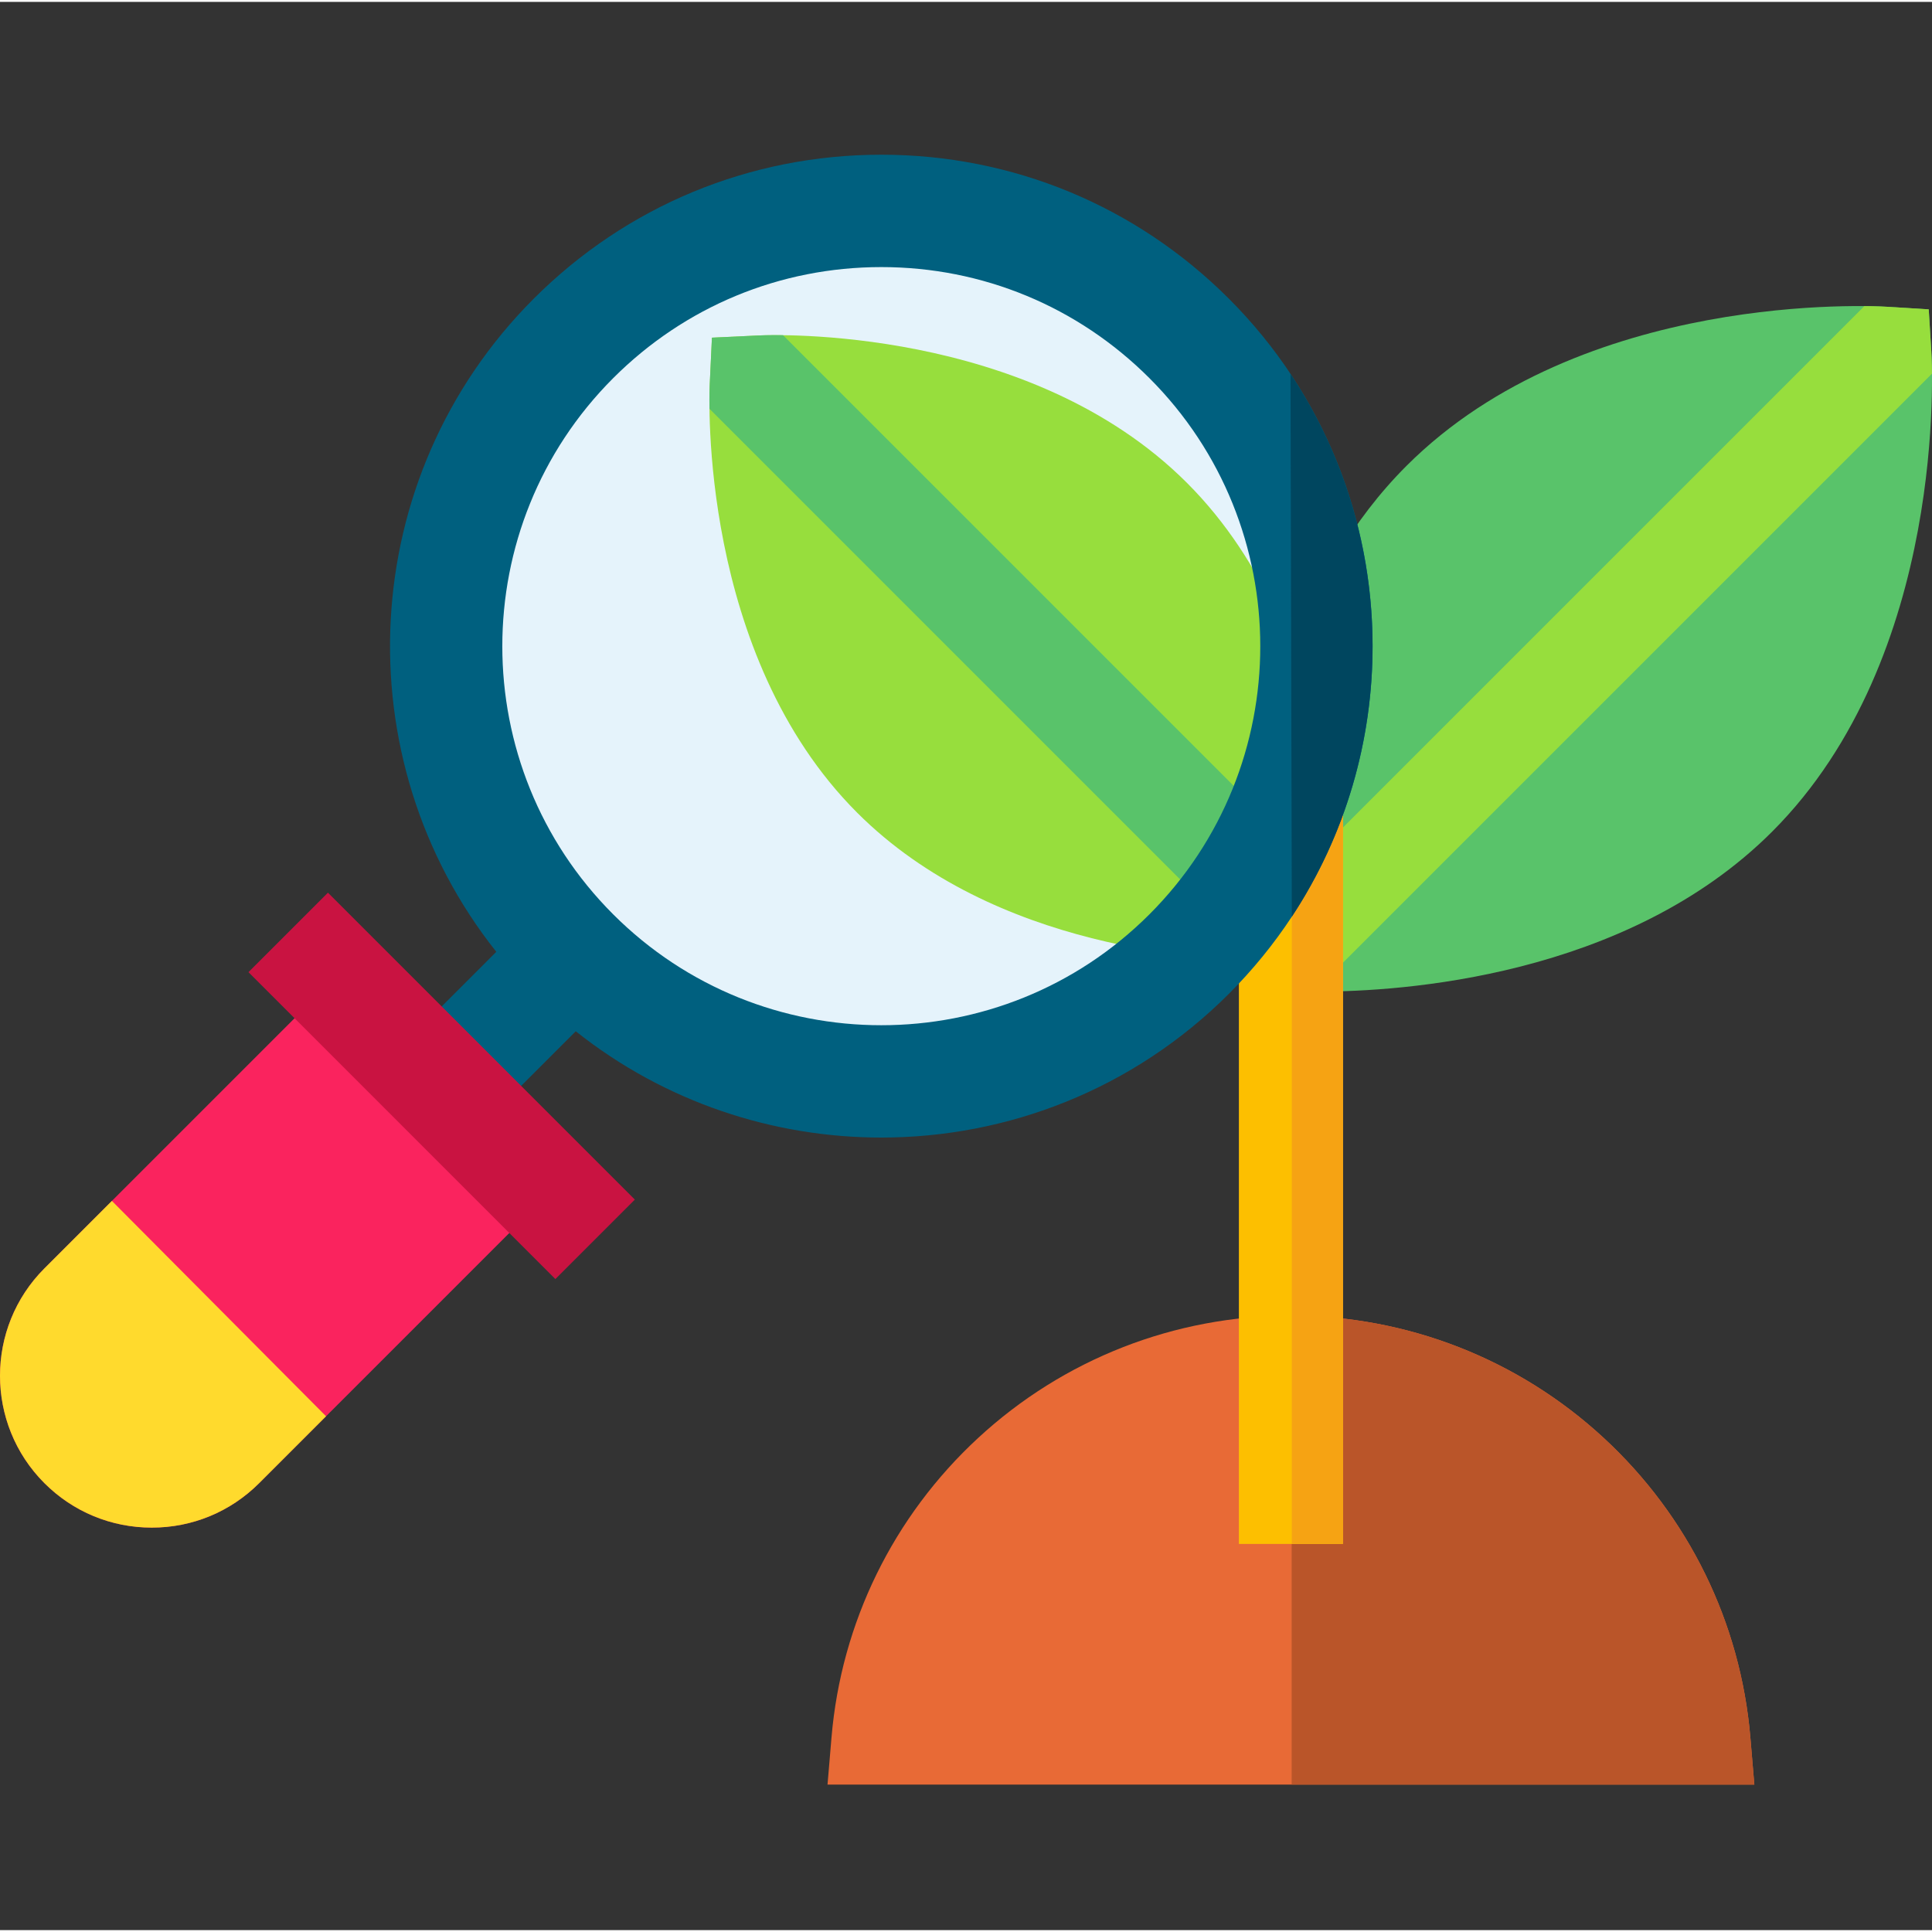 <svg height="511pt" viewBox="0 -40 512 511" width="511pt" xmlns="http://www.w3.org/2000/svg"><rect x="0" y="-40" width="512" height="511" fill="#333333" stroke="none"/><path d="m308.168 56.152c-19.93-19.93-46.43-30.906-74.613-30.906-28.184 0-54.684 10.977-74.613 30.906-41.141 41.141-41.141 108.082 0 149.223 41.141 41.145 108.082 41.145 149.227 0 41.141-41.141 41.141-108.082 0-149.223zm0 0" fill="#e5f3fb"/><path d="m464.918 432.441h-245.617l1.055-12.496c2.57-30.41 16.371-58.602 38.867-79.379 22.625-20.902 52.062-32.414 82.887-32.414s60.258 11.512 82.887 32.414c22.496 20.777 36.297 48.969 38.867 79.379zm0 0" fill="#e86a36"/><path d="m463.863 419.945c-2.57-30.41-16.371-58.602-38.867-79.379-22.578-20.859-51.941-32.363-82.691-32.41v124.285h122.613zm0 0" fill="#ba5529"/><path d="m336.191 214.043c-16.113 0-72.598-2.73-109.027-39.164-41.941-41.941-39.219-110.465-39.082-113.363l.59-12.531 12.531-.59c2.895-.137 71.422-2.863 113.363 39.082 41.945 41.941 39.219 110.465 39.086 113.363l-.594 12.531-12.531.59c-.379.02-1.898.082-4.336.082zm0 0" fill="#97de3d"/><path d="m336.191 214.043c2.438 0 3.957-.062 4.336-.082l12.531-.59.59-12.531c.023-.477.113-2.719.066-6.309l-146.203-146.207c-3.59-.043-5.832.047-6.309.07l-12.531.59-.59 12.531c-.023.473-.113 2.719-.066 6.309l146.203 146.203c.711.012 1.371.016 1.973.016zm0 0" fill="#59c36a"/><path d="m511.82 52.66-.688-11.18-11.18-.688c-3.273-.203-80.66-4.395-127.246 42.191-14.48 14.48-24.055 31.941-30.367 49.223v89.883l.047.004c.547.035 3.18.18 7.398.18 20.957 0 81.07-3.598 119.844-42.371 46.582-46.582 42.395-123.969 42.191-127.242zm0 0" fill="#59c36a"/><path d="m511.82 52.66-.688-11.18-11.18-.688c-.48-.031-2.555-.145-5.879-.172l-151.73 151.73v29.738l.043.004c.48.027 2.547.145 5.875.172l163.73-163.73c-.027-3.32-.141-5.395-.172-5.875zm0 0" fill="#97de3d"/><path d="m328.32 171.562h27.574v197.098h-27.574zm0 0" fill="#fdbf00"/><path d="m342.344 171.562h13.551v197.098h-13.551zm0 0" fill="#f6a313"/><path d="m88.637 218.77-76.867 76.867c-15.691 15.691-15.691 41.223 0 56.914 7.598 7.602 17.707 11.785 28.457 11.785s20.855-4.184 28.457-11.785l76.707-76.711zm0 0" fill="#fa235e"/><path d="m29.656 277.75-17.887 17.887c-15.691 15.688-15.691 41.223 0 56.914 7.598 7.598 17.707 11.785 28.457 11.785s20.855-4.188 28.457-11.785l17.727-17.73zm0 0" fill="#ffda2d"/><path d="m325.664 38.652c-24.602-24.602-57.312-38.152-92.109-38.152 0 0 .004 0 0 0-34.793 0-67.508 13.551-92.109 38.152-47.227 47.23-50.531 121.996-9.922 173.086l-25.004 25 21.059 21.059 25.004-25c23.617 18.773 52.293 28.168 80.973 28.168 33.359 0 66.715-12.699 92.109-38.094 50.789-50.789 50.789-133.43 0-184.219zm-21.059 163.16c-39.176 39.18-102.922 39.18-142.102 0-39.18-39.176-39.18-102.922 0-142.102 18.977-18.977 44.211-29.43 71.051-29.43 26.84 0 52.07 10.453 71.051 29.43 39.176 39.18 39.176 102.926 0 142.102zm0 0" fill="#00607f"/><path d="m342 58.605.344 143.832c28.641-43.469 28.527-100.469-.344-143.832zm0 0" fill="#00465f"/><path d="m65.852 217.129 21.059-21.059 81.332 81.336-21.059 21.059zm0 0" fill="#c91341"/></svg>